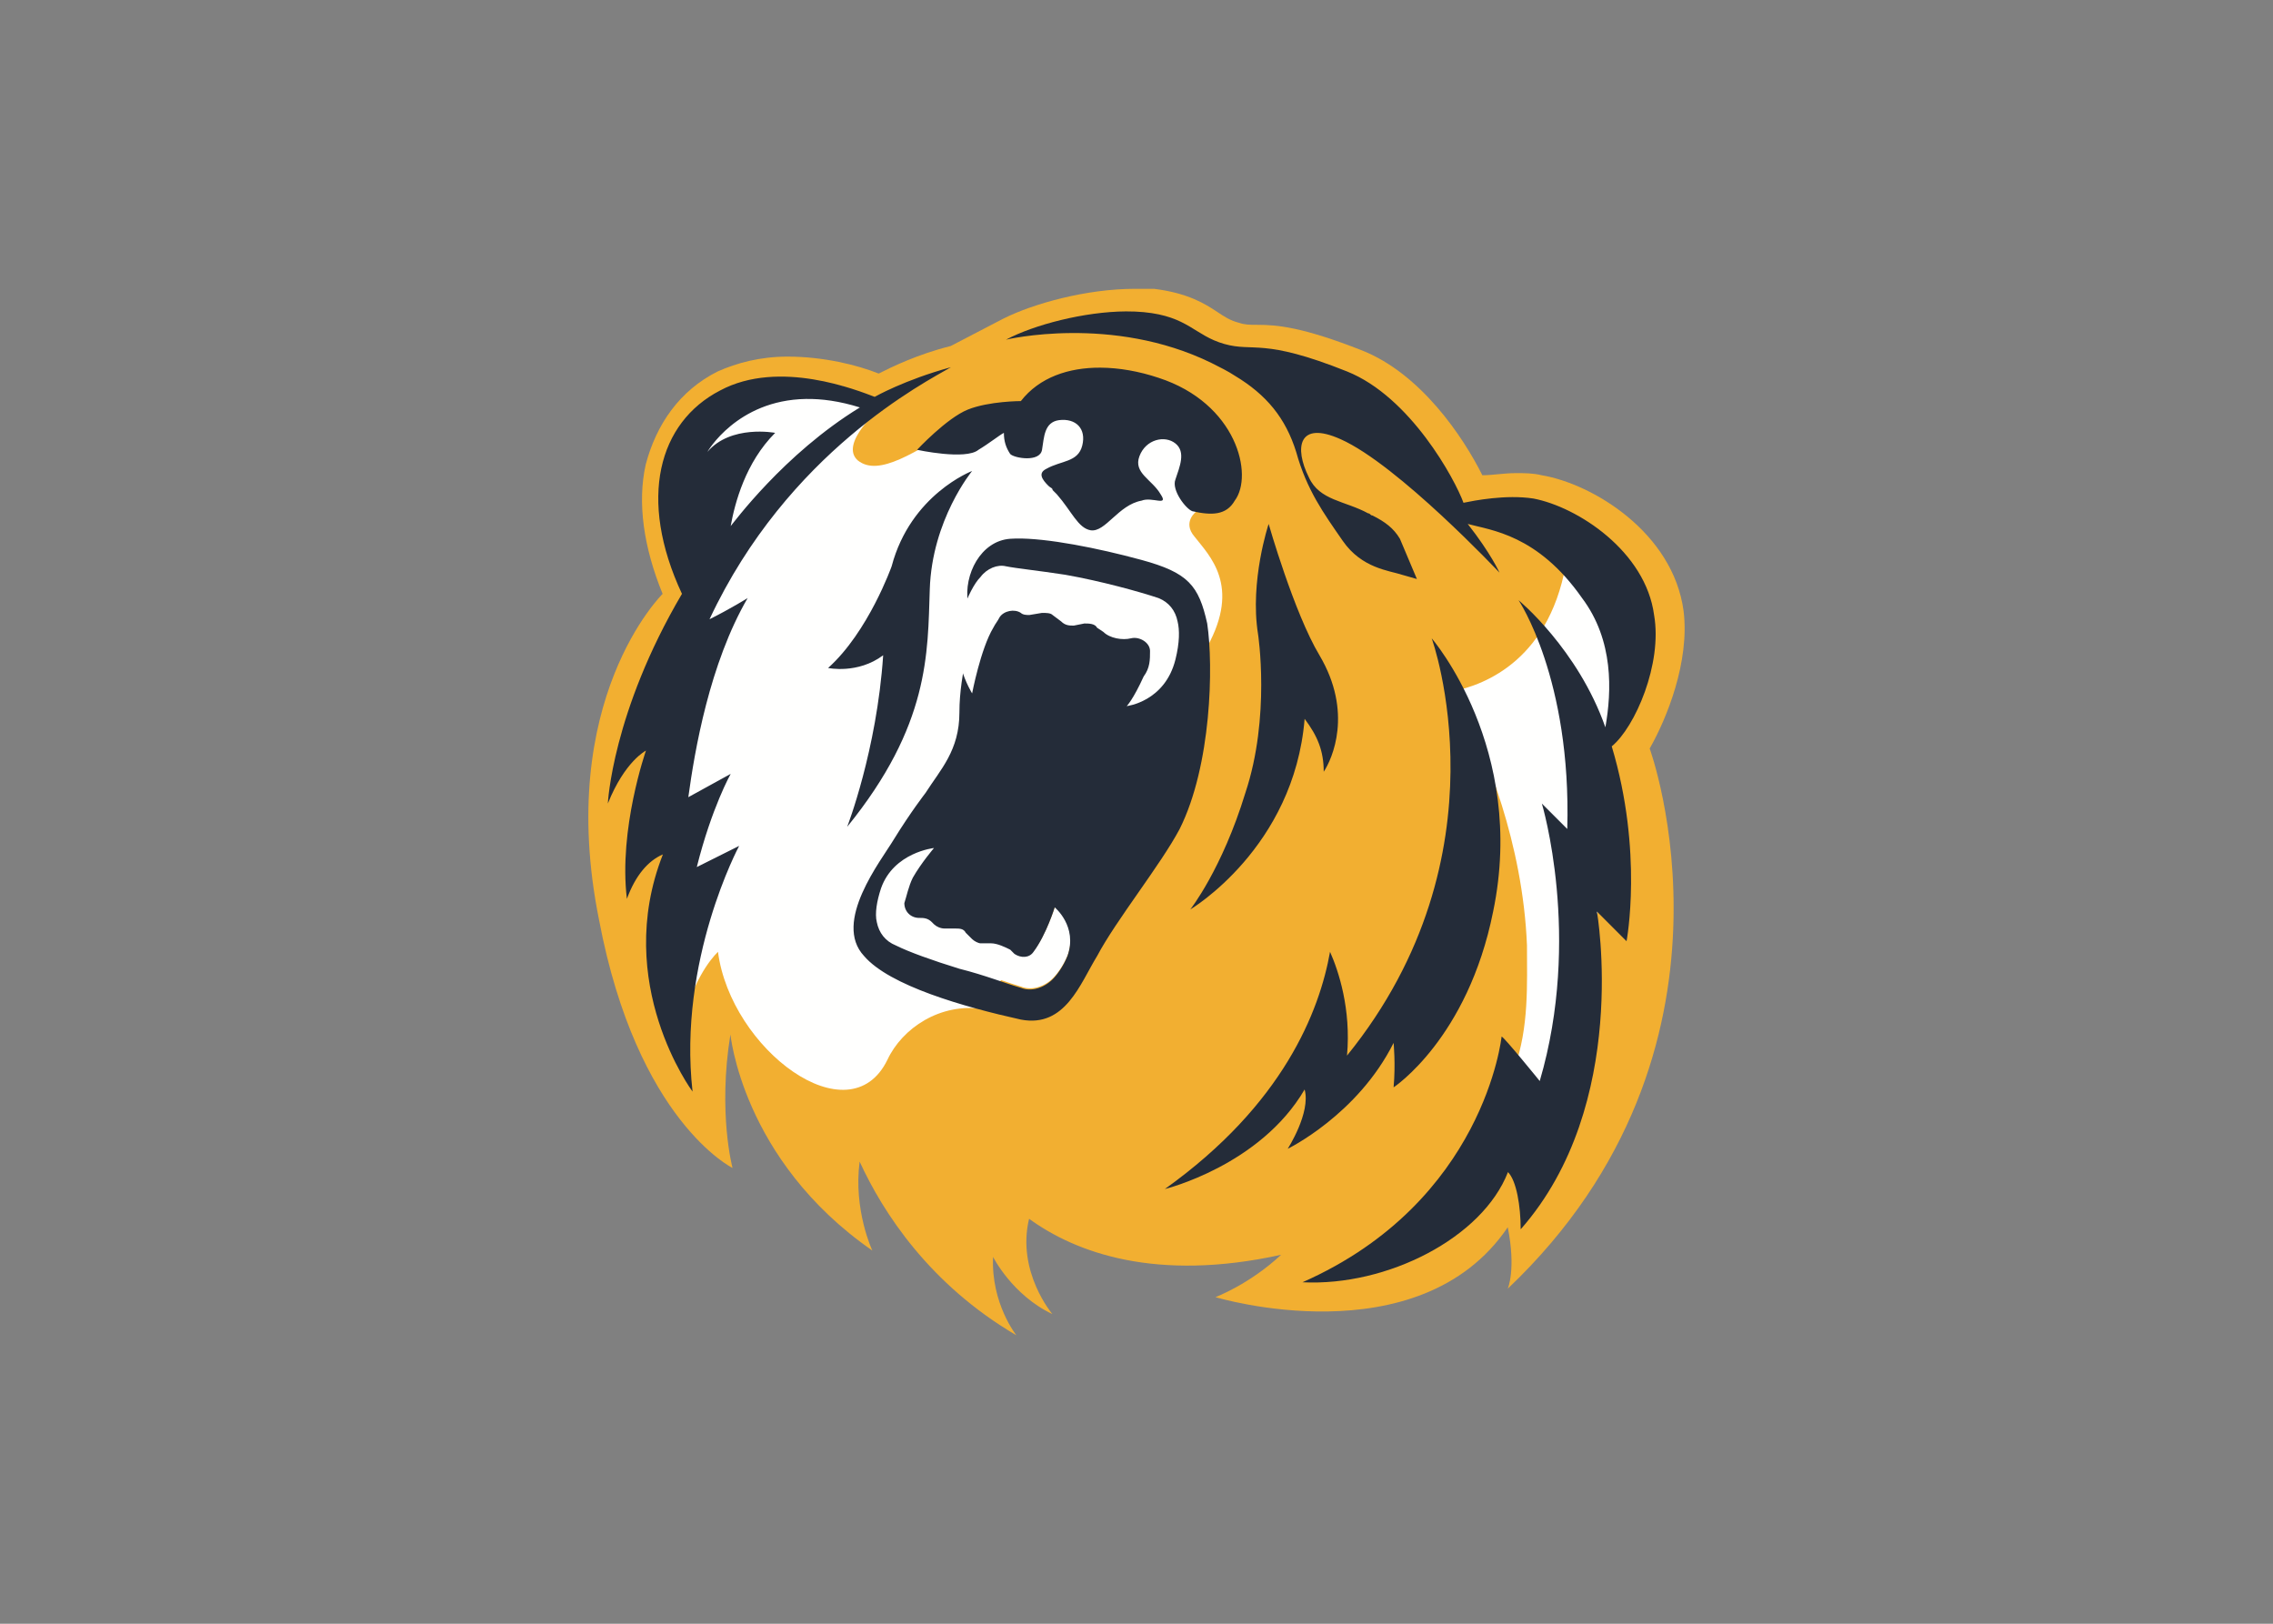 <svg clip-rule="evenodd" fill-rule="evenodd" stroke-linejoin="round" stroke-miterlimit="1.414" viewBox="0 0 560 400" xmlns="http://www.w3.org/2000/svg"><rect x="0" y="0" width="560" height="400" fill="#808080" stroke="none"/><g transform="matrix(1.089 0 0 1.089 141.9 70.004)"><path d="m-101.497 45.499s-.9-1.9-.6-4.199c1.1 2.399 3.3 5.799 7.4 8.199 0 0-1.2-1.5-1.1-3.7 0 0 .9 1.8 2.8 2.7 0 0-1.7-2-1.1-4.5 2.2 1.6 5.999 3 11.899 1.7-1.5 1.4-3.1 2-3.1 2s9.6 2.9 13.8-3.3c.4 2 0 2.9 0 2.9 11.9-11.299 6.7-25.499 6.7-25.499.8-1.4 1.9-4.1 1.6-6.5-.5-3.7-4.3-6-6.7-6.4-.4-.1-.8-.1-1.2-.1-.6 0-1.1.1-1.6.1-.9-1.8-2.9-4.8-5.7-5.9s-4-1.2-4.9-1.2c-.4 0-.6 0-.9-.1-.4-.1-.7-.3-1-.5-.6-.4-1.4-.9-3-1.1h-.9c-2.299 0-4.799.7-6.199 1.4l-2.5 1.3c-1.6.4-2.8 1-3.4 1.3-1-.4-2.6-.8-4.3-.8-1.3 0-2.4.3-3.3.7-1.8.9-2.9 2.5-3.4 4.4-.4 1.8-.1 3.9.8 6.1 0 0-5.1 5-3 15.4 1.8 9.5 6.3 11.7 6.3 11.7s-.7-2.6-.1-6.3c0-.1.5 5.9 6.7 10.199" fill="#f2af31" transform="matrix(4.792 0 0 4.792 553.424 .574)"/><path d="m44.106 22.615-12.937 5.75-7.666 11.02 3.353 28.749-6.707 22.519.957 46.475s3.355-3.35 6.709-4.79l-2.875 2.4-1.437 34.02c2.875-11.02 6.708-15.81 8.625-17.73 2.875 22.04 29.707 42.16 38.332 24.43 3.354-7.18 11.978-12.93 21.561-11.5 0 0 2.444-3.86 4.133-6.53 1.703.57 3.277 1.11 4.576 1.48 2.4.96 5.27 0 7.19-1.92.96-.96 2.39-2.87 3.35-5.27 2.4-6.71-2.87-11.02-2.87-11.02s-1.92 6.23-4.79 10.06c-.84 1.26-2.41 1.42-3.751.8 12.751-20.22 37.321-59.325 42.951-69.53 7.67-13.895.48-20.603-2.87-24.916-2.88-3.354.48-5.75.48-5.75l6.22-6.228-3.35-11.019-12.94-6.709-19.16-.478s-14.376-.48-23.96 4.791c-10.54 6.229-18.685 11.978-23.477 8.146-4.312-3.833 5.269-11.98 5.269-11.98l-8.625-4.791zm165.778 27.79 14.38 11.02c-3.36 23.478-18.69 29.228-25.88 30.666 1.44 2.875 2.88 5.271 2.88 5.271 4.31 8.627 12.94 28.747 13.89 52.226 0 8.63.48 18.69-2.87 27.79l6.23 8.15c-.48 1.43 9.58-22.04 13.89-51.27l-2.39-29.709s7.66-10.062 8.14-11.499c4.8-17.25 1.92-34.021-15.33-39.291-4.79-1.438-4.31 0-8.62-1.916-1.44-.959-2.88-1.438-4.32-1.438z" fill="#fffffe"/><path d="m124.5 6.158c-9.49.053-20.92 3.04-27.209 6.395 0 0 23.959-5.751 46.479 5.269 1.92.959 3.83 1.917 5.27 2.875 7.19 4.313 11.5 9.584 13.9 17.25 2.39 8.624 6.229 13.895 10.539 20.124s10.54 6.708 13.41 7.666l3.36.959-3.84-9.103c-1.43-2.396-3.35-3.834-6.22-5.272-.48 0-.48-.478-.96-.478-5.27-2.875-11.02-2.876-13.419-8.147-3.35-6.707-2.4-12.936 7.189-8.624 12.94 5.75 35.94 30.187 35.94 30.187s-1.92-4.314-7.19-11.022c5.27 1.438 15.81 2.397 25.87 16.772 7.19 9.583 6.71 21.083 5.27 29.23-6.23-17.73-19.64-28.752-19.64-28.752s11.98 17.73 11.02 51.752l-5.75-5.75s9.1 30.189-.48 62.769c0 0-8.15-10.06-8.63-10.06 0 0-3.83 37.37-45.039 55.579 19.169.96 40.729-10.06 46.479-24.919 1.92 1.92 2.88 7.67 2.88 12.94 24.91-28.27 17.25-71.88 17.25-71.88l6.7 6.71s3.84-20.119-3.35-44.079c5.27-4.31 11.5-18.688 9.58-29.708-1.91-14.375-17.25-24.437-27.31-26.354-6.23-.958-13.42.48-15.81.959-1.92-5.27-11.98-23.956-26.35-29.706-19.169-7.666-21.089-4.312-27.799-6.228-6.7-1.917-8.14-6.23-18.2-7.188-1.26-.12-2.58-.173-3.94-.166zm-39.666 12.623c-10.54 2.875-17.249 6.709-17.249 6.709-3.833-1.437-21.562-8.625-34.979-1.437-13.895 7.187-18.687 24.436-8.625 45.997-15.812 26.832-16.769 47.439-16.769 47.439 3.833-9.58 8.625-11.98 8.625-11.98s-6.229 17.73-4.313 33.54c1.917-5.27 4.791-8.63 8.145-10.06-11.5 29.219 6.709 53.659 6.709 53.659-3.354-29.71 10.541-55.579 10.541-55.579l-9.582 4.79c3.354-13.42 7.666-21.08 7.666-21.08l-9.584 5.27c1.437-10.54 4.793-30.186 13.418-45.04 0 0-3.834 2.395-8.625 4.791 17.729-37.852 48.873-53.665 54.622-57.019zm33.816.106c-7.18-.038-13.81 2.17-18 7.56 0 0-7.19.002-11.982 1.918-4.792 1.917-11.499 9.104-11.499 9.104s11.019 2.396 13.893 0c2.396-1.438 4.792-3.355 5.75-3.834 0 1.916.48 3.355 1.438 4.793.958.958 6.71 1.916 7.19-.959s.48-6.23 3.83-6.709c3.83-.479 6.23 1.917 5.27 5.75s-4.79 3.355-8.14 5.271c-1.92.959-.96 2.395.48 3.832.47.479.95.48.95.959l.96.959c3.36 3.833 4.79 7.666 7.67 8.145 3.35.479 6.23-5.749 11.5-6.707 2.39-.959 6.23 1.437 4.31-1.438-1.92-3.354-6.23-4.792-4.79-8.625s5.75-4.791 8.14-2.875c2.4 1.917.96 5.27 0 8.145-.95 2.396 2.4 6.708 3.84 7.187 4.31.959 7.66.96 9.58-2.394 4.31-5.75.48-22.041-17.25-27.791-4.31-1.438-8.83-2.269-13.14-2.291zm-66.676 7.08c3.599-.064 7.676.48 12.257 1.918-17.249 10.541-28.749 26.355-29.228 26.834.958-5.271 3.354-14.376 10.062-21.084 0 0-10.063-1.917-15.334 4.312 0 0 6.644-11.703 22.243-11.98zm37.651 16.293s-13.894 5.271-18.206 21.561c0 0-5.271 14.855-14.375 23 0 0 6.707 1.438 12.457-2.875-1.437 21.563-8.145 38.813-8.145 38.813 18.688-23.002 18.209-39.292 18.688-53.666.479-15.811 9.581-26.833 9.581-26.833zm67.085 11.978s-4.32 12.936-2.4 24.915c0 0 2.88 18.688-2.87 35.936-5.27 17.25-12.46 26.36-12.46 26.36s23.48-13.9 25.87-43.128c2.88 3.838 4.319 7.188 4.319 11.978 1.91-2.87 6.7-13.416-.96-26.353-5.749-9.583-11.499-29.708-11.499-29.708zm-57.136 3.299c-.462.008-.905.027-1.324.057-6.708.479-10.54 8.143-9.582 14.372 1.437 8.145-1.918 15.335-1.918 24.918 0 8.625-4.312 12.935-7.665 18.205 0 0-3.354 4.31-7.188 10.54-2.874 4.79-13.894 18.69-6.707 26.359 5.75 6.7 22.519 11.5 35.46 14.37 10.06 1.92 13.41-8.14 17.25-14.37 4.31-8.149 14.37-20.609 18.68-28.749 7.19-14.38 7.67-36.897 6.23-46.48-1.91-8.625-4.31-11.5-14.85-14.375-9.89-2.694-21.45-4.968-28.386-4.847zm94.025 22.575s17.73 48.877-19.16 94.396c.95-10.54-1.92-19.17-3.84-23.48-2.39 13.42-10.539 34.5-37.369 53.66 0 0 21.56-5.27 31.62-22.52 1.44 5.27-3.83 13.42-3.83 13.42s15.809-7.67 23.959-23.96c0 0 .48 4.79 0 10.06 0 0 16.77-11.02 22.52-39.769 7.66-36.89-13.9-61.807-13.9-61.807zm-112.598 47.437s-2.874 3.35-4.791 6.71c-.958 1.91-1.437 4.31-1.916 5.75 0 1.91 1.437 3.35 3.353 3.35.959 0 1.917 0 2.875.96l.479.48c.479.48 1.437.96 2.395.96h2.397c.958 0 1.915 0 2.395.959l1.437 1.43c.479.48 1.439.96 1.918.96h2.395c1.437 0 3.354.96 4.312 1.44l.959.96c1.441.96 3.351.96 4.311-.48 2.88-3.83 4.79-10.059 4.79-10.059s5.27 4.31 2.88 11.019c-.96 2.39-2.4 4.31-3.36 5.27-1.91 1.91-4.79 2.87-7.18 1.91-3.358-.95-8.15-2.87-13.9-4.31-6.228-1.92-11.499-3.83-14.374-5.27-2.396-.96-3.831-2.87-4.311-5.269-.479-1.92-.001-4.79.957-7.67 2.875-8.14 11.979-9.1 11.979-9.1z" fill="#242c39"/><path d="m97.292 63.821c-1.916-.479-4.312.479-5.75 2.396-1.437 1.438-2.874 4.312-4.312 8.146-3.354 9.103 2.396 18.207 2.396 18.207s1.916-10.062 4.791-14.854c.48-.958.959-1.437 1.438-2.395.958-1.438 3.354-1.917 4.791-.959.48.48 1.438.48 1.917.48l2.875-.48c.958 0 1.917 0 2.396.48l1.916 1.437c.959.958 1.917.958 2.875.958l2.396-.479c.958 0 2.396 0 2.875.959l1.437.958c1.438 1.437 4.313 1.916 6.229 1.437 1.917-.479 4.313.959 4.313 2.875 0 1.917 0 3.833-1.438 5.75-2.396 5.271-3.833 6.708-3.833 6.708s8.625-.958 11.021-10.541c.958-3.833.958-6.708.479-8.624-.479-2.396-1.917-4.313-4.312-5.271-4.313-1.438-12.937-3.833-21.083-5.271-6.229-.958-11.021-1.437-13.416-1.916" fill="#fffffe"/></g></svg>